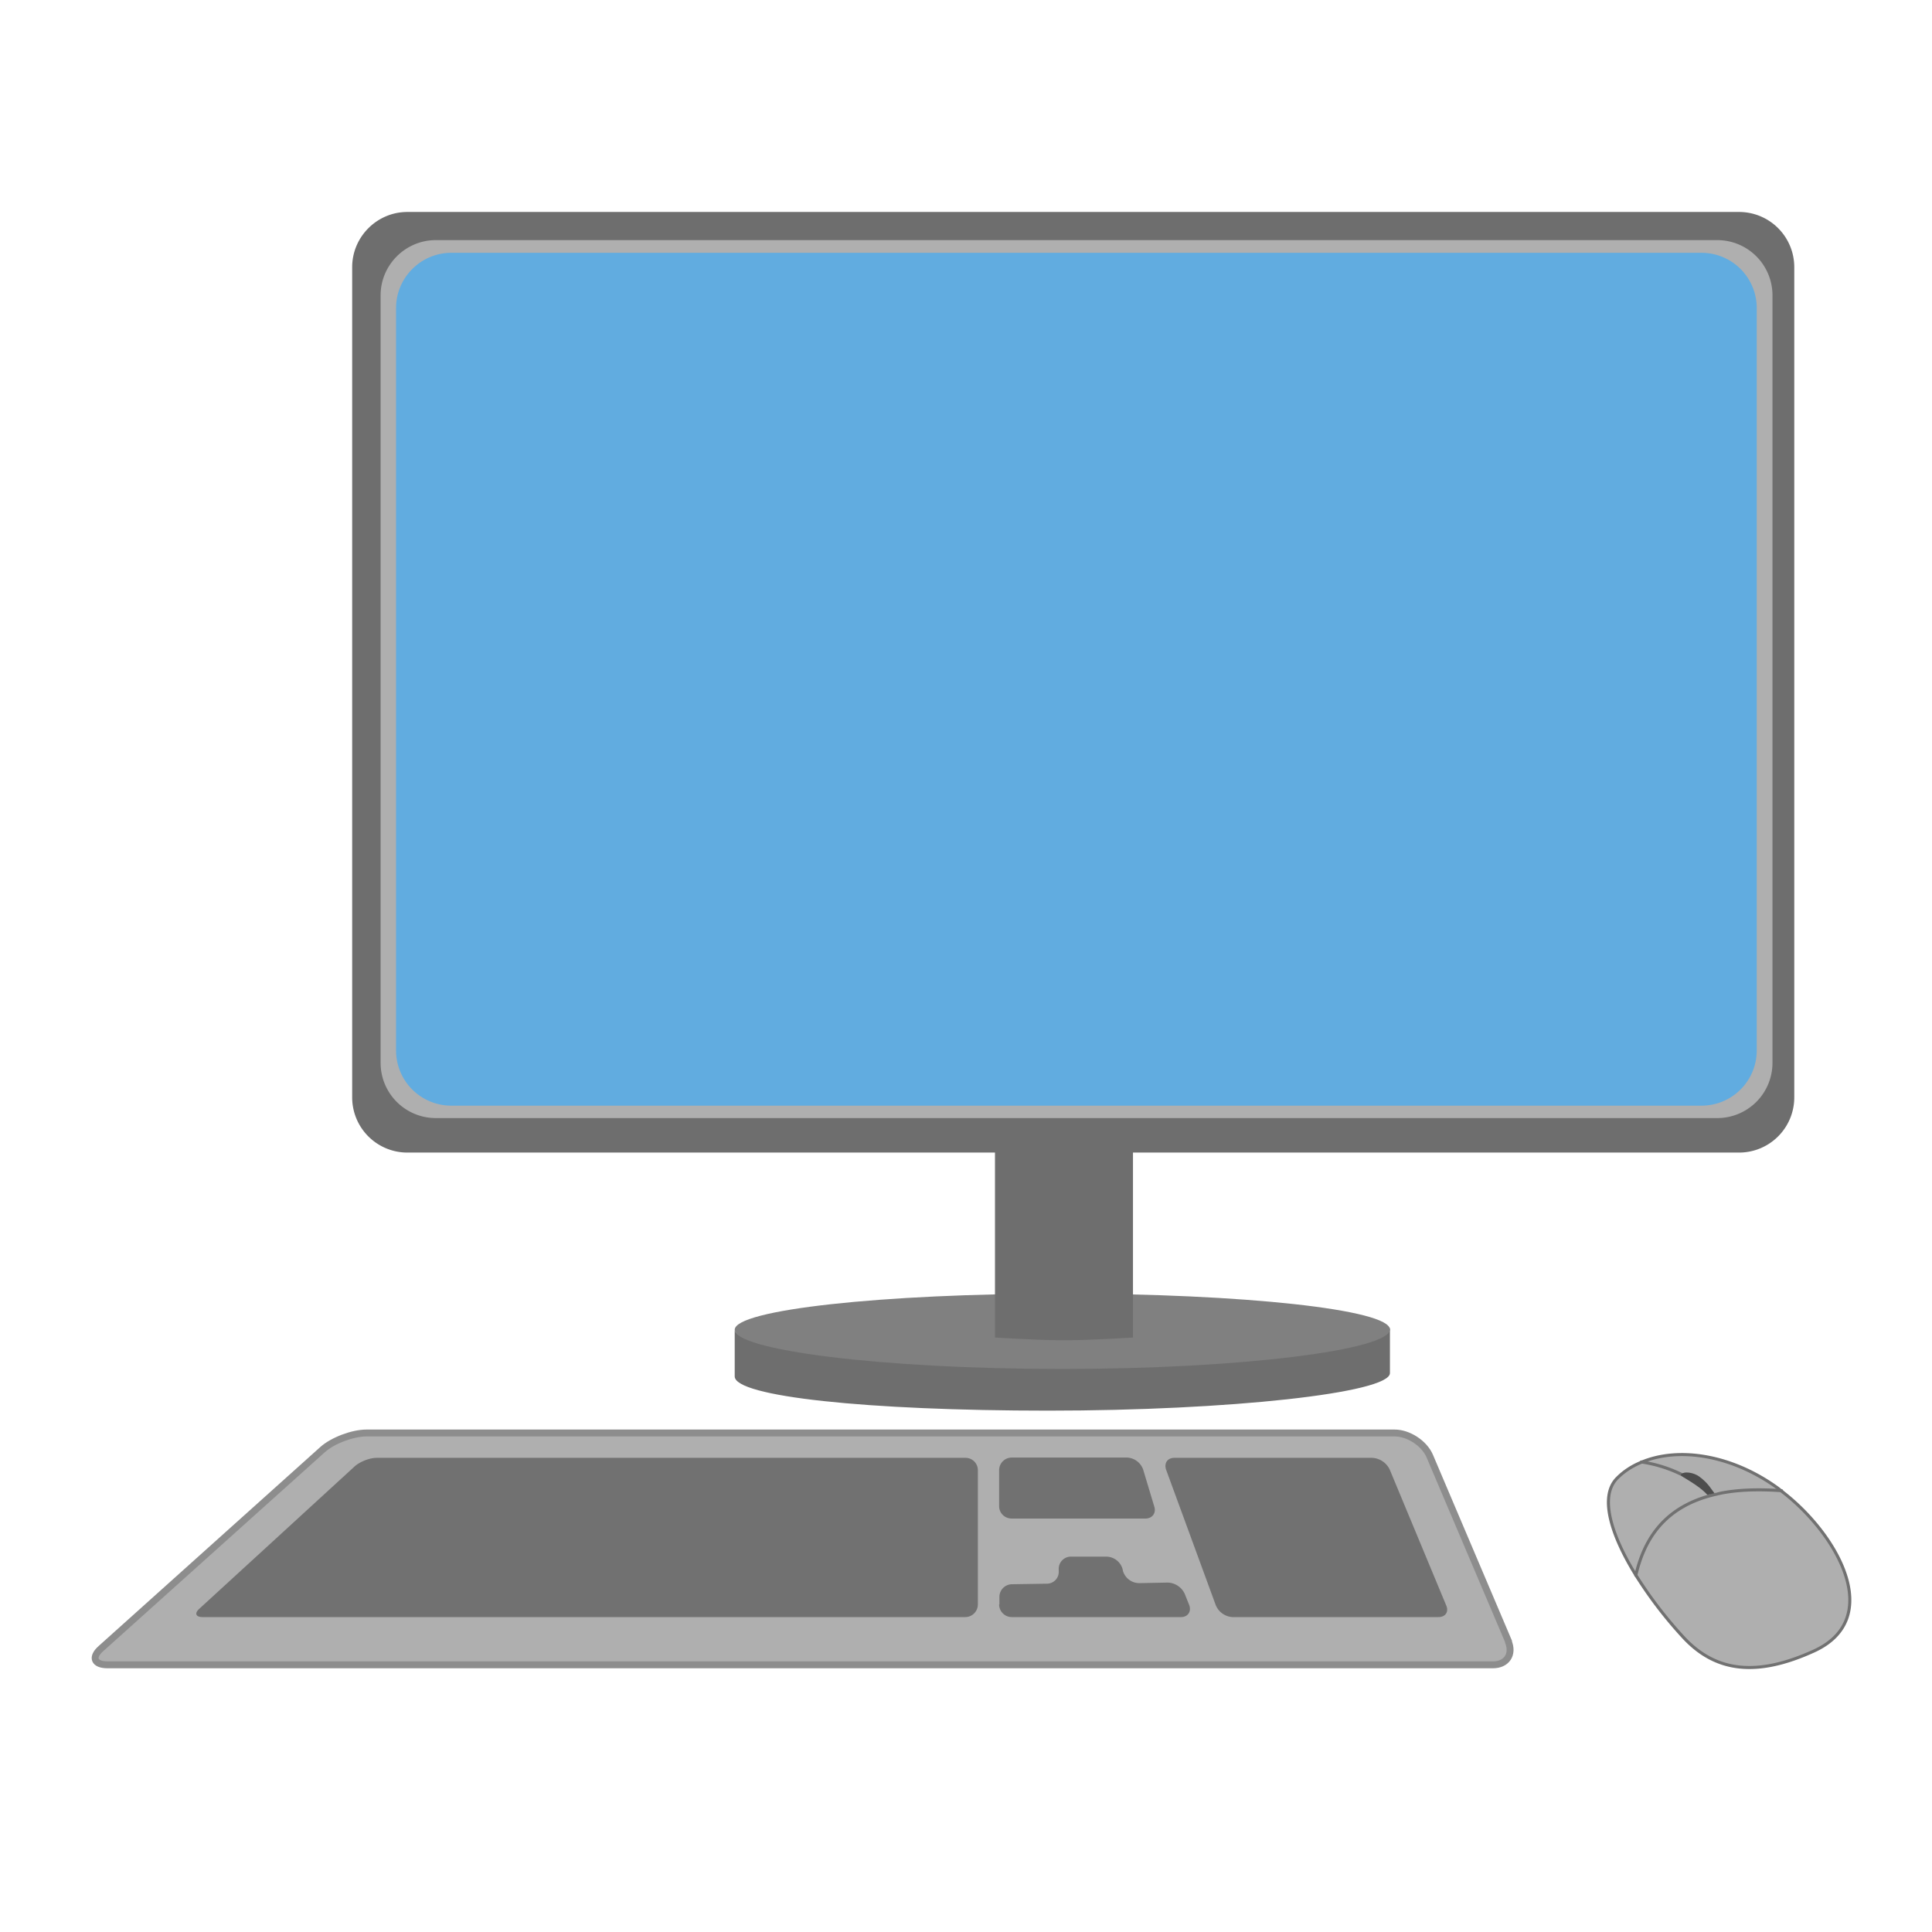 <?xml version="1.0" encoding="utf-8"?>
<!-- ////////////////////////////////////////////////////////////////////////
     // @license
     // This demo file is part of yFiles for HTML 2.3.0.3.
     // Copyright (c) 2000-2020 by yWorks GmbH, Vor dem Kreuzberg 28,
     // 72070 Tuebingen, Germany. All rights reserved.
     //
     // yFiles demo files exhibit yFiles for HTML functionalities. Any redistribution
     // of demo files in source code or binary form, with or without
     // modification, is not permitted.
     //
     // Owners of a valid software license for a yFiles for HTML version that this
     // demo is shipped with are allowed to use the demo source code as basis
     // for their own yFiles for HTML powered applications. Use of such programs is
     // governed by the rights and conditions as set out in the yFiles for HTML
     // license agreement.
     //
     // THIS SOFTWARE IS PROVIDED ''AS IS'' AND ANY EXPRESS OR IMPLIED
     // WARRANTIES, INCLUDING, BUT NOT LIMITED TO, THE IMPLIED WARRANTIES OF
     // MERCHANTABILITY AND FITNESS FOR A PARTICULAR PURPOSE ARE DISCLAIMED. IN
     // NO EVENT SHALL yWorks BE LIABLE FOR ANY DIRECT, INDIRECT, INCIDENTAL,
     // SPECIAL, EXEMPLARY, OR CONSEQUENTIAL DAMAGES (INCLUDING, BUT NOT LIMITED
     // TO, PROCUREMENT OF SUBSTITUTE GOODS OR SERVICES; LOSS OF USE, DATA, OR
     // PROFITS; OR BUSINESS INTERRUPTION) HOWEVER CAUSED AND ON ANY THEORY OF
     // LIABILITY, WHETHER IN CONTRACT, STRICT LIABILITY, OR TORT (INCLUDING
     // NEGLIGENCE OR OTHERWISE) ARISING IN ANY WAY OUT OF THE USE OF THIS
     // SOFTWARE, EVEN IF ADVISED OF THE POSSIBILITY OF SUCH DAMAGE.
     // 
     ////////////////////////////////////////////////////////////////////////-->

<svg xmlns="http://www.w3.org/2000/svg" width="70" height="70" viewBox="0 0 70 70">
  <path fill="#afafaf" d="M54.65 59.48c.19.46-.06.84-.56.84H3.9c-.5 0-.6-.28-.23-.6l8.02-7.2c.37-.33 1.09-.6 1.59-.6h37.25c.5 0 1.07.37 1.27.83l2.86 6.73z"/>
  <path fill="none" stroke="#8D8D8D" stroke-width=".25" stroke-linecap="round" stroke-linejoin="round" stroke-miterlimit="10" d="M54.65 59.48c.19.46-.06.84-.56.84H3.9c-.5 0-.6-.28-.23-.6l8.02-7.2c.37-.33 1.09-.6 1.59-.6h37.25c.5 0 1.07.37 1.27.83l2.86 6.73z"/>
  <path fill="#717171" d="M35.43 58.13c0 .25-.2.46-.46.46H7.34c-.25 0-.3-.14-.12-.3l5.63-5.16c.19-.17.54-.31.8-.31h21.33c.25 0 .45.2.45.45v4.86zm8.62.03a.7.7 0 0 0 .6.43h7.47c.25 0 .38-.19.28-.42l-2.05-4.93a.75.75 0 0 0-.63-.42h-7.17c-.25 0-.38.19-.3.43l1.8 4.91zm-7.85-.03c0 .25.2.46.46.46h6.13c.25 0 .38-.2.3-.43l-.16-.4a.7.7 0 0 0-.62-.42l-1.04.02a.62.62 0 0 1-.58-.43l-.02-.09a.62.62 0 0 0-.57-.44h-1.3a.44.44 0 0 0-.44.46v.06a.43.43 0 0 1-.43.46l-1.26.02a.46.46 0 0 0-.46.46v.27zm0-3.56c0 .25.2.45.46.45h4.84c.25 0 .4-.2.32-.44l-.4-1.33a.65.65 0 0 0-.58-.44h-4.18c-.25 0-.46.2-.46.46v1.3z"/>
  <path fill="#6e6e6e" d="M50.36 48.08c0 .96-6.76 1.4-12.37 1.4-3.9 0-10.92-.35-11.37-1.27v1.66c0 .73 4.8 1.24 11.36 1.24 6.55 0 12.38-.64 12.38-1.36v-1.67z"/>
  <path fill="gray" d="M38.49 46.87c6.56 0 11.87.58 11.87 1.3 0 .73-5.31 1.43-11.87 1.43-6.7 0-11.87-.7-11.87-1.42s5.32-1.31 11.87-1.31z"/>
  <path fill="#6e6e6e" d="M41.05 48.46s-1.48.1-2.5.1-2.5-.1-2.5-.1v-9.77h5v9.77z"/>
  <path fill="#6e6e6e" d="M12.76 9.68c0-1.1.9-2 2-2h48.25a2 2 0 0 1 2 2v30.08a2 2 0 0 1-2 2H14.76a2 2 0 0 1-2-2V9.68z"/>
  <path fill="#afafaf" d="M13.79 10.7c0-1.1.9-2 2-2h46.43a2 2 0 0 1 2 2v27.81a2 2 0 0 1-2 2H15.79a2 2 0 0 1-2-2v-27.8z"/>
  <path fill="#61ace0" d="M14.35 11.16c0-1.1.9-2 2-2h45.3a2 2 0 0 1 2 2v26.9a2 2 0 0 1-2 2h-45.3a2 2 0 0 1-2-2v-26.9z"/>
  <path fill="#C9C9C9" d="M62.09 54.16a2.66 2.66 0 0 1-.71-.48c.27.15.5.32.7.48z"/>
  <path fill="#afafaf" d="M62.08 54.16h.01c.09.03.16.03.22-.02.02 0 .03-.02.04-.04.6-.12 1.33-.15 2.2-.08 2.03 1.54 3.76 4.62 1.17 5.8-2.04.93-3.54.78-4.72-.49a15.13 15.13 0 0 1-1.73-2.26c.27-1.14.9-2.45 2.81-2.91z"/>
  <path fill="#afafaf" d="M59.27 57.07c-.9-1.44-1.35-2.87-.66-3.54.24-.23.54-.42.86-.56.6.06 1.3.35 1.9.7.28.23.53.43.7.48-1.9.47-2.53 1.78-2.8 2.92z"/>
  <path fill="#afafaf" d="M59.47 52.98c1.35-.57 3.29-.27 4.96.95l.11.09a10 10 0 0 0-2.42.08c-.11-.1-.77-.45-.75-.43a4.9 4.9 0 0 0-1.9-.7z"/>
  <path fill="none" stroke="#717171" stroke-width=".11" stroke-linecap="round" stroke-miterlimit="10" d="M59.47 52.98c1.35-.57 3.29-.27 4.96.95l.11.09c2.03 1.54 3.77 4.62 1.18 5.8-2.04.93-3.54.78-4.72-.49a15.27 15.27 0 0 1-1.73-2.26c-.89-1.44-1.35-2.87-.66-3.53.24-.24.54-.43.86-.56z"/>
  <path fill="none" stroke="#717171" stroke-width=".11" stroke-linecap="round" stroke-miterlimit="10" d="M62.09 54.16l.26-.06c.6-.12 1.33-.15 2.2-.09m-5.28 3.07v-.01c.27-1.14.9-2.44 2.82-2.91m-.72-.49a4.9 4.9 0 0 0-1.9-.7m2.62 1.19a5.6 5.6 0 0 0-.71-.48"/>
  <path fill="#4D4D4D" d="M61.57 53.5c.35.26.44.48.55.6l-.26.06c-.36-.4-1-.67-.96-.73.1-.14.47-.08.67.07z"/>
</svg>
